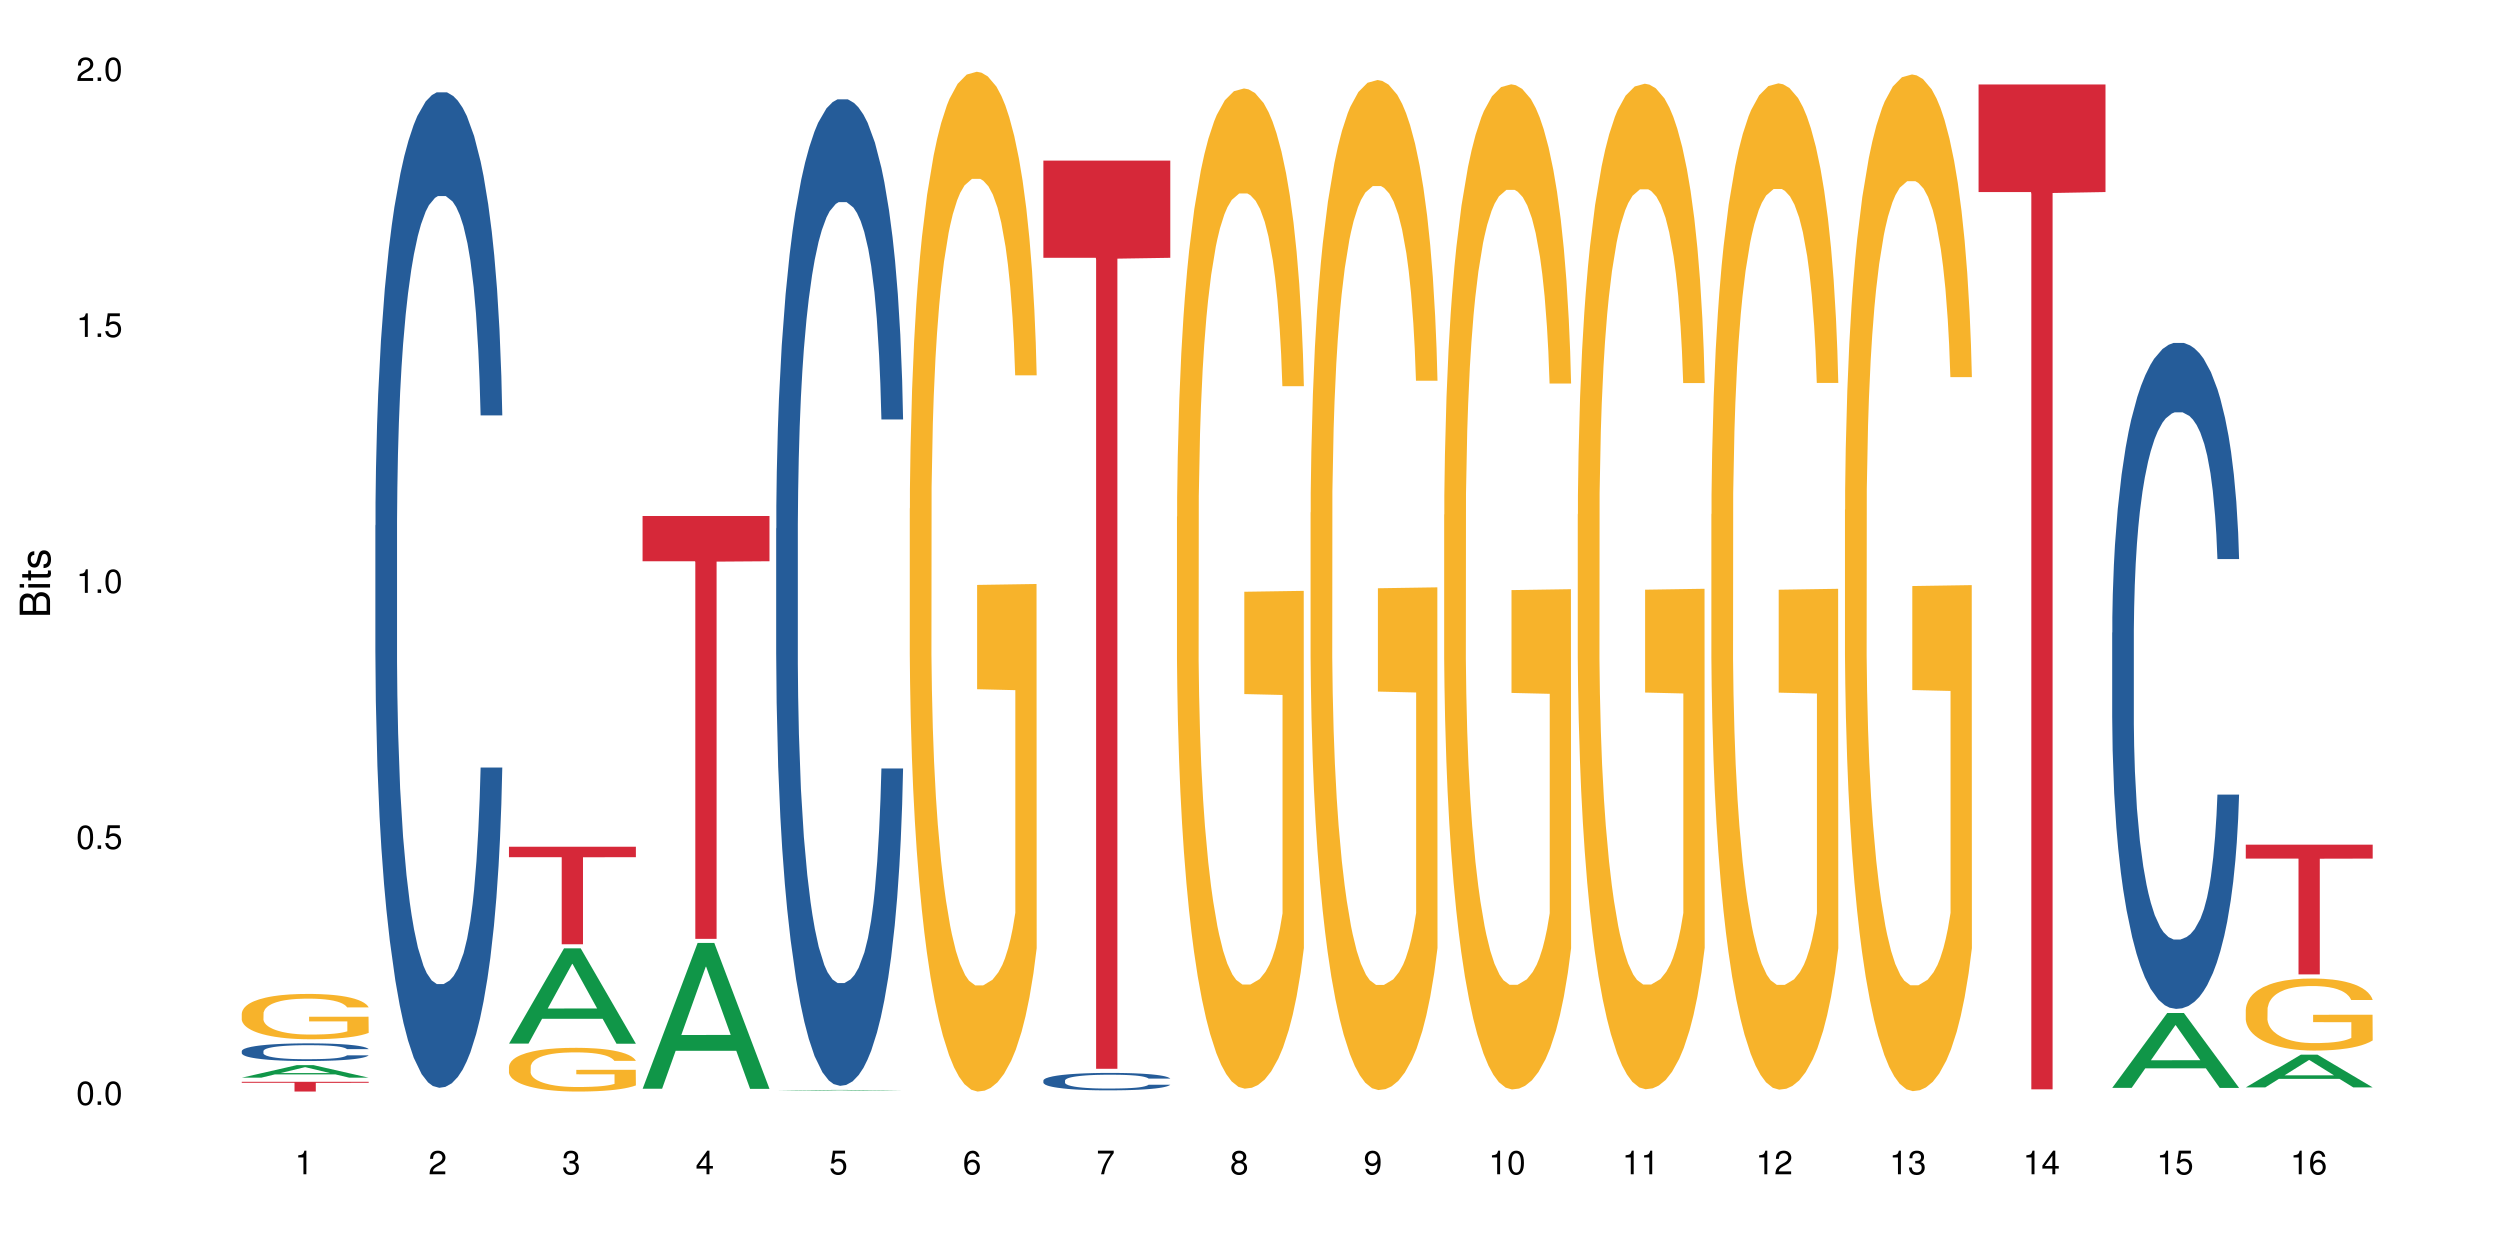 <?xml version="1.0" encoding="UTF-8"?>
<svg xmlns="http://www.w3.org/2000/svg" xmlns:xlink="http://www.w3.org/1999/xlink" width="720pt" height="360pt" viewBox="0 0 720 360" version="1.1">
<defs>
<g>
<symbol overflow="visible" id="glyph0-0">
<path style="stroke:none;" d=""/>
</symbol>
<symbol overflow="visible" id="glyph0-1">
<path style="stroke:none;" d="M 2.641 -6.797 C 2 -6.797 1.422 -6.531 1.078 -6.047 C 0.641 -5.453 0.406 -4.547 0.406 -3.297 C 0.406 -1 1.188 0.219 2.641 0.219 C 4.078 0.219 4.859 -1 4.859 -3.234 C 4.859 -4.562 4.656 -5.438 4.203 -6.047 C 3.844 -6.531 3.281 -6.797 2.641 -6.797 Z M 2.641 -6.047 C 3.547 -6.047 4 -5.125 4 -3.312 C 4 -1.375 3.562 -0.484 2.625 -0.484 C 1.734 -0.484 1.281 -1.422 1.281 -3.281 C 1.281 -5.141 1.734 -6.047 2.641 -6.047 Z M 2.641 -6.047 "/>
</symbol>
<symbol overflow="visible" id="glyph0-2">
<path style="stroke:none;" d="M 1.828 -1 L 0.828 -1 L 0.828 0 L 1.828 0 Z M 1.828 -1 "/>
</symbol>
<symbol overflow="visible" id="glyph0-3">
<path style="stroke:none;" d="M 4.562 -6.797 L 1.062 -6.797 L 0.547 -3.094 L 1.328 -3.094 C 1.719 -3.562 2.047 -3.734 2.578 -3.734 C 3.484 -3.734 4.062 -3.109 4.062 -2.094 C 4.062 -1.125 3.484 -0.531 2.578 -0.531 C 1.828 -0.531 1.375 -0.906 1.188 -1.672 L 0.328 -1.672 C 0.453 -1.109 0.547 -0.844 0.75 -0.594 C 1.125 -0.078 1.828 0.219 2.594 0.219 C 3.969 0.219 4.922 -0.781 4.922 -2.219 C 4.922 -3.562 4.031 -4.484 2.719 -4.484 C 2.25 -4.484 1.859 -4.359 1.469 -4.062 L 1.734 -5.969 L 4.562 -5.969 Z M 4.562 -6.797 "/>
</symbol>
<symbol overflow="visible" id="glyph0-4">
<path style="stroke:none;" d="M 2.484 -4.844 L 2.484 0 L 3.328 0 L 3.328 -6.797 L 2.766 -6.797 C 2.469 -5.75 2.281 -5.609 0.984 -5.453 L 0.984 -4.844 Z M 2.484 -4.844 "/>
</symbol>
<symbol overflow="visible" id="glyph0-5">
<path style="stroke:none;" d="M 4.859 -0.828 L 1.281 -0.828 C 1.359 -1.391 1.672 -1.75 2.5 -2.234 L 3.469 -2.75 C 4.406 -3.266 4.906 -3.969 4.906 -4.812 C 4.906 -5.375 4.672 -5.906 4.266 -6.266 C 3.859 -6.625 3.375 -6.797 2.719 -6.797 C 1.859 -6.797 1.219 -6.5 0.844 -5.922 C 0.609 -5.562 0.5 -5.125 0.484 -4.438 L 1.328 -4.438 C 1.359 -4.906 1.406 -5.188 1.531 -5.406 C 1.75 -5.812 2.188 -6.062 2.703 -6.062 C 3.469 -6.062 4.031 -5.516 4.031 -4.781 C 4.031 -4.25 3.719 -3.797 3.125 -3.438 L 2.234 -2.938 C 0.812 -2.141 0.406 -1.5 0.328 0 L 4.859 0 Z M 4.859 -0.828 "/>
</symbol>
<symbol overflow="visible" id="glyph0-6">
<path style="stroke:none;" d="M 2.125 -3.125 L 2.578 -3.125 C 3.516 -3.125 3.984 -2.703 3.984 -1.891 C 3.984 -1.031 3.469 -0.531 2.578 -0.531 C 1.656 -0.531 1.203 -0.984 1.156 -1.969 L 0.312 -1.969 C 0.344 -1.422 0.438 -1.078 0.609 -0.766 C 0.953 -0.109 1.625 0.219 2.547 0.219 C 3.953 0.219 4.859 -0.609 4.859 -1.906 C 4.859 -2.766 4.516 -3.25 3.703 -3.516 C 4.344 -3.766 4.656 -4.25 4.656 -4.938 C 4.656 -6.109 3.875 -6.797 2.578 -6.797 C 1.203 -6.797 0.484 -6.047 0.453 -4.609 L 1.297 -4.609 C 1.312 -5.016 1.344 -5.25 1.453 -5.453 C 1.641 -5.828 2.062 -6.062 2.594 -6.062 C 3.344 -6.062 3.797 -5.625 3.797 -4.906 C 3.797 -4.422 3.609 -4.141 3.25 -3.984 C 3.016 -3.891 2.719 -3.844 2.125 -3.844 Z M 2.125 -3.125 "/>
</symbol>
<symbol overflow="visible" id="glyph0-7">
<path style="stroke:none;" d="M 3.141 -1.625 L 3.141 0 L 3.984 0 L 3.984 -1.625 L 4.984 -1.625 L 4.984 -2.391 L 3.984 -2.391 L 3.984 -6.797 L 3.359 -6.797 L 0.266 -2.516 L 0.266 -1.625 Z M 3.141 -2.391 L 1 -2.391 L 3.141 -5.359 Z M 3.141 -2.391 "/>
</symbol>
<symbol overflow="visible" id="glyph0-8">
<path style="stroke:none;" d="M 4.781 -5.031 C 4.609 -6.141 3.891 -6.797 2.844 -6.797 C 2.094 -6.797 1.422 -6.438 1.031 -5.828 C 0.609 -5.172 0.406 -4.344 0.406 -3.094 C 0.406 -1.953 0.578 -1.234 0.984 -0.625 C 1.359 -0.078 1.953 0.219 2.703 0.219 C 3.984 0.219 4.922 -0.734 4.922 -2.078 C 4.922 -3.344 4.062 -4.234 2.844 -4.234 C 2.172 -4.234 1.641 -3.969 1.281 -3.469 C 1.281 -5.125 1.828 -6.047 2.797 -6.047 C 3.391 -6.047 3.797 -5.672 3.938 -5.031 Z M 2.734 -3.484 C 3.547 -3.484 4.062 -2.922 4.062 -2 C 4.062 -1.156 3.484 -0.531 2.703 -0.531 C 1.922 -0.531 1.328 -1.188 1.328 -2.047 C 1.328 -2.891 1.906 -3.484 2.734 -3.484 Z M 2.734 -3.484 "/>
</symbol>
<symbol overflow="visible" id="glyph0-9">
<path style="stroke:none;" d="M 4.984 -6.797 L 0.438 -6.797 L 0.438 -5.969 L 4.109 -5.969 C 2.5 -3.656 1.828 -2.234 1.328 0 L 2.219 0 C 2.594 -2.172 3.453 -4.047 4.984 -6.094 Z M 4.984 -6.797 "/>
</symbol>
<symbol overflow="visible" id="glyph0-10">
<path style="stroke:none;" d="M 3.75 -3.578 C 4.453 -4 4.688 -4.344 4.688 -4.984 C 4.688 -6.047 3.844 -6.797 2.641 -6.797 C 1.438 -6.797 0.594 -6.047 0.594 -4.984 C 0.594 -4.359 0.828 -4.016 1.516 -3.578 C 0.734 -3.203 0.359 -2.641 0.359 -1.891 C 0.359 -0.641 1.297 0.219 2.641 0.219 C 3.984 0.219 4.922 -0.641 4.922 -1.875 C 4.922 -2.641 4.531 -3.203 3.75 -3.578 Z M 2.641 -6.047 C 3.359 -6.047 3.812 -5.625 3.812 -4.969 C 3.812 -4.344 3.344 -3.922 2.641 -3.922 C 1.922 -3.922 1.453 -4.344 1.453 -4.984 C 1.453 -5.625 1.922 -6.047 2.641 -6.047 Z M 2.641 -3.203 C 3.484 -3.203 4.062 -2.672 4.062 -1.875 C 4.062 -1.062 3.484 -0.531 2.625 -0.531 C 1.797 -0.531 1.219 -1.078 1.219 -1.875 C 1.219 -2.672 1.797 -3.203 2.641 -3.203 Z M 2.641 -3.203 "/>
</symbol>
<symbol overflow="visible" id="glyph0-11">
<path style="stroke:none;" d="M 0.516 -1.547 C 0.672 -0.438 1.406 0.219 2.438 0.219 C 3.188 0.219 3.859 -0.141 4.266 -0.75 C 4.688 -1.406 4.891 -2.25 4.891 -3.484 C 4.891 -4.625 4.703 -5.359 4.312 -5.953 C 3.938 -6.5 3.344 -6.797 2.594 -6.797 C 1.297 -6.797 0.359 -5.844 0.359 -4.516 C 0.359 -3.25 1.234 -2.344 2.453 -2.344 C 3.094 -2.344 3.562 -2.578 4.016 -3.109 C 4 -1.453 3.469 -0.531 2.5 -0.531 C 1.906 -0.531 1.484 -0.906 1.359 -1.547 Z M 2.578 -6.062 C 3.375 -6.062 3.969 -5.406 3.969 -4.531 C 3.969 -3.688 3.375 -3.094 2.547 -3.094 C 1.734 -3.094 1.234 -3.672 1.234 -4.578 C 1.234 -5.438 1.797 -6.062 2.578 -6.062 Z M 2.578 -6.062 "/>
</symbol>
<symbol overflow="visible" id="glyph1-0">
<path style="stroke:none;" d=""/>
</symbol>
<symbol overflow="visible" id="glyph1-1">
<path style="stroke:none;" d="M 0 -0.953 L 0 -4.891 C 0 -5.719 -0.234 -6.344 -0.734 -6.797 C -1.188 -7.234 -1.812 -7.469 -2.5 -7.469 C -3.547 -7.469 -4.188 -7 -4.625 -5.875 C -4.984 -6.672 -5.641 -7.094 -6.531 -7.094 C -7.156 -7.094 -7.734 -6.859 -8.141 -6.391 C -8.562 -5.938 -8.75 -5.344 -8.75 -4.5 L -8.75 -0.953 Z M -4.984 -2.062 L -7.766 -2.062 L -7.766 -4.219 C -7.766 -4.844 -7.688 -5.203 -7.453 -5.5 C -7.219 -5.812 -6.859 -5.969 -6.375 -5.969 C -5.906 -5.969 -5.531 -5.812 -5.297 -5.5 C -5.062 -5.203 -4.984 -4.844 -4.984 -4.219 Z M -0.984 -2.062 L -4 -2.062 L -4 -4.781 C -4 -5.328 -3.859 -5.688 -3.578 -5.953 C -3.297 -6.219 -2.922 -6.359 -2.484 -6.359 C -2.062 -6.359 -1.688 -6.219 -1.406 -5.953 C -1.109 -5.688 -0.984 -5.328 -0.984 -4.781 Z M -0.984 -2.062 "/>
</symbol>
<symbol overflow="visible" id="glyph1-2">
<path style="stroke:none;" d="M -6.281 -1.797 L -6.281 -0.797 L 0 -0.797 L 0 -1.797 Z M -8.75 -1.797 L -8.75 -0.797 L -7.484 -0.797 L -7.484 -1.797 Z M -8.75 -1.797 "/>
</symbol>
<symbol overflow="visible" id="glyph1-3">
<path style="stroke:none;" d="M -6.281 -3.047 L -6.281 -2.016 L -8.016 -2.016 L -8.016 -1.016 L -6.281 -1.016 L -6.281 -0.172 L -5.469 -0.172 L -5.469 -1.016 L -0.719 -1.016 C -0.078 -1.016 0.281 -1.453 0.281 -2.234 C 0.281 -2.469 0.25 -2.719 0.188 -3.047 L -0.641 -3.047 C -0.609 -2.922 -0.594 -2.766 -0.594 -2.562 C -0.594 -2.141 -0.719 -2.016 -1.156 -2.016 L -5.469 -2.016 L -5.469 -3.047 Z M -6.281 -3.047 "/>
</symbol>
<symbol overflow="visible" id="glyph1-4">
<path style="stroke:none;" d="M -4.531 -5.25 C -5.766 -5.25 -6.469 -4.422 -6.469 -2.969 C -6.469 -1.516 -5.719 -0.562 -4.547 -0.562 C -3.562 -0.562 -3.094 -1.062 -2.734 -2.562 L -2.516 -3.484 C -2.344 -4.188 -2.094 -4.469 -1.625 -4.469 C -1.047 -4.469 -0.641 -3.875 -0.641 -3 C -0.641 -2.453 -0.797 -2 -1.062 -1.75 C -1.25 -1.594 -1.422 -1.531 -1.875 -1.469 L -1.875 -0.406 C -0.422 -0.453 0.281 -1.266 0.281 -2.922 C 0.281 -4.5 -0.5 -5.516 -1.719 -5.516 C -2.656 -5.516 -3.172 -4.984 -3.469 -3.734 L -3.703 -2.766 C -3.891 -1.953 -4.156 -1.609 -4.594 -1.609 C -5.172 -1.609 -5.547 -2.125 -5.547 -2.938 C -5.547 -3.75 -5.203 -4.172 -4.531 -4.203 Z M -4.531 -5.25 "/>
</symbol>
</g>
</defs>
<g id="surface90432">
<rect x="0" y="0" width="720" height="360" style="fill:rgb(100%,100%,100%);fill-opacity:1;stroke:none;"/>
<path style=" stroke:none;fill-rule:nonzero;fill:rgb(6.275%,58.824%,28.235%);fill-opacity:1;" d="M 69.629 310.371 L 69.668 310.367 L 85.484 306.758 L 90.289 306.758 L 106.184 310.375 L 100.598 310.375 L 96.613 309.43 L 79.156 309.43 L 75.254 310.371 L 69.629 310.371 L 80.836 309.039 L 95.012 309.035 L 87.945 307.348 L 87.867 307.344 L 87.789 307.355 L 80.797 309.035 L 80.836 309.039 Z M 69.629 310.371 "/>
<path style=" stroke:none;fill-rule:nonzero;fill:rgb(14.51%,36.078%,60%);fill-opacity:1;" d="M 69.629 302.703 L 69.676 302.699 L 69.676 302.586 L 69.809 302.41 L 70.121 302.188 L 70.434 302.031 L 71.234 301.758 L 72.348 301.492 L 73.508 301.289 L 74.355 301.168 L 75.113 301.074 L 76.852 300.902 L 77.965 300.816 L 79.168 300.734 L 80.641 300.656 L 81.711 300.609 L 84.117 300.535 L 85.898 300.504 L 87.281 300.488 L 90.27 300.488 L 92.051 300.508 L 93.344 300.531 L 94.77 300.57 L 95.973 300.609 L 98.07 300.711 L 99.941 300.844 L 100.789 300.918 L 102.125 301.062 L 103.152 301.199 L 103.863 301.32 L 104.668 301.492 L 105.379 301.703 L 105.914 301.941 L 106.184 302.141 L 99.941 302.141 L 99.629 301.953 L 99.273 301.809 L 98.605 301.621 L 97.938 301.484 L 97 301.348 L 96.152 301.262 L 94.992 301.172 L 93.969 301.117 L 92.898 301.074 L 91.875 301.047 L 89.91 301.02 L 87.637 301.02 L 86.793 301.027 L 85.055 301.066 L 84.117 301.098 L 82.781 301.164 L 81.844 301.223 L 80.73 301.316 L 79.973 301.395 L 79.035 301.516 L 78.367 301.625 L 77.609 301.777 L 77.164 301.895 L 76.762 302.023 L 76.406 302.176 L 76.137 302.34 L 75.961 302.512 L 75.871 302.68 L 75.871 303.398 L 75.961 303.566 L 76.184 303.762 L 76.762 304.047 L 77.609 304.293 L 78.59 304.488 L 79.527 304.629 L 80.059 304.691 L 80.773 304.766 L 81.887 304.859 L 83.492 304.953 L 84.43 304.992 L 85.855 305.027 L 87.328 305.047 L 89.289 305.047 L 91.027 305.027 L 92.184 305.004 L 93.391 304.969 L 95.039 304.887 L 96.062 304.812 L 96.953 304.727 L 97.625 304.637 L 98.07 304.562 L 98.738 304.418 L 99.273 304.262 L 99.676 304.098 L 99.941 303.941 L 106.184 303.941 L 105.914 304.125 L 105.516 304.309 L 105.113 304.441 L 104.488 304.605 L 103.773 304.75 L 102.75 304.91 L 101.902 305.02 L 100.789 305.137 L 99.762 305.223 L 98.648 305.301 L 97 305.395 L 95.93 305.441 L 94.77 305.484 L 93.391 305.52 L 91.648 305.555 L 89.777 305.57 L 88.039 305.578 L 86.168 305.566 L 84.785 305.547 L 82.957 305.508 L 80.684 305.422 L 79.035 305.336 L 77.742 305.246 L 76.629 305.152 L 75.379 305.027 L 73.773 304.824 L 72.793 304.664 L 72.125 304.535 L 71.367 304.355 L 70.832 304.191 L 70.207 303.93 L 69.762 303.602 L 69.629 303.344 Z M 69.629 302.703 "/>
<path style=" stroke:none;fill-rule:nonzero;fill:rgb(96.863%,70.196%,16.863%);fill-opacity:1;" d="M 69.629 291.844 L 69.676 291.832 L 69.676 291.594 L 69.852 291.055 L 70.297 290.316 L 70.879 289.707 L 71.5 289.23 L 71.902 288.98 L 72.57 288.621 L 73.152 288.359 L 74.621 287.824 L 76.496 287.324 L 77.52 287.109 L 78.68 286.906 L 80.328 286.68 L 81.086 286.594 L 83.402 286.402 L 86.035 286.285 L 88.93 286.25 L 90.27 286.262 L 92.098 286.309 L 94.594 286.441 L 96.02 286.559 L 97.133 286.68 L 98.293 286.832 L 99.719 287.07 L 101.055 287.359 L 102.125 287.645 L 103.195 288.004 L 104.086 288.383 L 104.844 288.801 L 105.516 289.301 L 105.914 289.719 L 106.184 290.137 L 99.984 290.137 L 99.629 289.719 L 99.227 289.398 L 98.559 289.004 L 97.891 288.719 L 97.223 288.492 L 95.973 288.18 L 94.906 287.992 L 93.566 287.824 L 92.273 287.715 L 90.805 287.645 L 89.91 287.621 L 87.551 287.621 L 85.41 287.703 L 84.16 287.801 L 83.27 287.895 L 82.023 288.074 L 81.266 288.219 L 80.816 288.312 L 79.48 288.684 L 78.59 289.016 L 78.098 289.242 L 77.477 289.602 L 77.027 289.922 L 76.539 290.398 L 76.27 290.758 L 75.914 291.57 L 75.871 293.715 L 76.004 294.168 L 76.27 294.656 L 76.629 295.086 L 77.164 295.539 L 77.699 295.887 L 78.633 296.352 L 79.438 296.66 L 80.059 296.863 L 81.266 297.188 L 81.754 297.293 L 82.914 297.508 L 84.117 297.676 L 85.59 297.82 L 86.703 297.891 L 88.484 297.949 L 90.758 297.949 L 93.434 297.879 L 95.129 297.781 L 96.285 297.688 L 97.043 297.605 L 97.98 297.473 L 98.648 297.355 L 99.273 297.223 L 100.031 297.02 L 100.031 294.168 L 89.02 294.156 L 89.02 292.82 L 106.137 292.809 L 106.184 297.473 L 105.246 297.797 L 104.086 298.105 L 102.973 298.344 L 101.812 298.547 L 100.164 298.773 L 98.828 298.918 L 96.777 299.082 L 94.906 299.191 L 92.941 299.262 L 91.203 299.297 L 89.152 299.309 L 87.328 299.285 L 85.363 299.215 L 83.805 299.117 L 82.379 299 L 80.953 298.844 L 79.168 298.594 L 78.012 298.391 L 76.805 298.141 L 75.602 297.844 L 74.531 297.52 L 73.82 297.27 L 73.105 296.984 L 72.348 296.625 L 71.637 296.219 L 71.102 295.852 L 70.609 295.434 L 70.254 295.039 L 69.898 294.504 L 69.719 294.074 L 69.629 293.703 Z M 69.629 291.844 "/>
<path style=" stroke:none;fill-rule:nonzero;fill:rgb(83.922%,15.686%,22.353%);fill-opacity:1;" d="M 69.629 311.555 L 106.184 311.555 L 106.184 311.855 L 90.949 311.859 L 90.949 314.371 L 84.82 314.371 L 84.82 311.859 L 84.73 311.855 L 69.629 311.855 Z M 69.629 311.555 "/>
<path style=" stroke:none;fill-rule:nonzero;fill:rgb(14.51%,36.078%,60%);fill-opacity:1;" d="M 108.105 151.336 L 108.152 151.074 L 108.152 144.785 L 108.285 134.828 L 108.598 122.25 L 108.91 113.602 L 109.711 98.141 L 110.824 83.203 L 111.984 71.672 L 112.832 64.859 L 113.59 59.617 L 115.328 49.922 L 116.441 44.941 L 117.645 40.488 L 119.117 36.031 L 120.188 33.414 L 122.594 29.219 L 124.375 27.387 L 125.758 26.598 L 128.746 26.598 L 130.527 27.648 L 131.82 28.957 L 133.246 31.055 L 134.453 33.414 L 136.547 39.18 L 138.418 46.516 L 139.266 50.707 L 140.602 58.832 L 141.629 66.695 L 142.34 73.508 L 143.145 83.203 L 143.855 94.996 L 144.391 108.359 L 144.66 119.629 L 138.418 119.629 L 138.105 109.148 L 137.75 101.023 L 137.082 90.277 L 136.414 82.68 L 135.477 75.078 L 134.629 70.102 L 133.469 65.121 L 132.445 61.977 L 131.375 59.617 L 130.352 58.047 L 128.391 56.473 L 126.117 56.473 L 125.27 56.996 L 123.531 59.094 L 122.594 60.93 L 121.258 64.598 L 120.32 68.004 L 119.207 73.246 L 118.449 77.699 L 117.512 84.512 L 116.844 90.539 L 116.086 99.188 L 115.641 105.738 L 115.238 113.078 L 114.883 121.727 L 114.613 130.898 L 114.438 140.594 L 114.348 150.027 L 114.348 190.645 L 114.438 200.078 L 114.66 211.086 L 115.238 227.07 L 116.086 240.961 L 117.066 251.969 L 118.004 259.828 L 118.539 263.496 L 119.25 267.691 L 120.363 272.93 L 121.969 278.172 L 122.906 280.27 L 124.332 282.367 L 125.805 283.414 L 127.766 283.414 L 129.504 282.367 L 130.664 281.055 L 131.867 278.957 L 133.516 274.504 L 134.539 270.312 L 135.434 265.332 L 136.102 260.352 L 136.547 256.16 L 137.215 248.035 L 137.75 239.125 L 138.152 229.953 L 138.418 221.043 L 144.66 221.043 L 144.391 231.527 L 143.992 241.746 L 143.59 249.348 L 142.965 258.52 L 142.254 266.641 L 141.227 275.812 L 140.379 281.84 L 139.266 288.395 L 138.242 293.371 L 137.125 297.828 L 135.477 303.066 L 134.406 305.688 L 133.246 308.047 L 131.867 310.145 L 130.129 311.977 L 128.254 313.027 L 126.516 313.289 L 124.645 312.766 L 123.262 311.715 L 121.434 309.355 L 119.16 304.641 L 117.512 299.66 L 116.219 294.684 L 115.105 289.441 L 113.855 282.367 L 112.254 270.836 L 111.27 261.926 L 110.602 254.586 L 109.844 244.367 L 109.309 235.195 L 108.688 220.52 L 108.238 201.914 L 108.105 187.5 Z M 108.105 151.336 "/>
<path style=" stroke:none;fill-rule:nonzero;fill:rgb(6.275%,58.824%,28.235%);fill-opacity:1;" d="M 146.582 300.566 L 146.621 300.539 L 162.438 273.125 L 167.242 273.125 L 183.137 300.594 L 177.551 300.594 L 173.57 293.422 L 156.113 293.422 L 152.207 300.566 L 146.582 300.566 L 157.793 290.457 L 171.969 290.43 L 164.898 277.613 L 164.82 277.586 L 164.742 277.664 L 157.754 290.43 L 157.793 290.457 Z M 146.582 300.566 "/>
<path style=" stroke:none;fill-rule:nonzero;fill:rgb(96.863%,70.196%,16.863%);fill-opacity:1;" d="M 146.582 307.168 L 146.629 307.156 L 146.629 306.926 L 146.805 306.41 L 147.25 305.695 L 147.832 305.109 L 148.457 304.648 L 148.855 304.406 L 149.523 304.062 L 150.105 303.809 L 151.574 303.289 L 153.449 302.809 L 154.473 302.602 L 155.633 302.406 L 157.281 302.188 L 158.039 302.105 L 160.359 301.922 L 162.988 301.805 L 165.887 301.773 L 167.223 301.781 L 169.051 301.828 L 171.547 301.957 L 172.973 302.07 L 174.086 302.188 L 175.246 302.336 L 176.672 302.566 L 178.012 302.84 L 179.078 303.117 L 180.148 303.465 L 181.043 303.832 L 181.801 304.234 L 182.469 304.719 L 182.867 305.121 L 183.137 305.523 L 176.941 305.523 L 176.582 305.121 L 176.184 304.809 L 175.516 304.43 L 174.844 304.152 L 174.176 303.934 L 172.93 303.637 L 171.859 303.453 L 170.52 303.289 L 169.227 303.188 L 167.758 303.117 L 166.867 303.094 L 164.504 303.094 L 162.363 303.176 L 161.117 303.266 L 160.223 303.359 L 158.977 303.531 L 158.219 303.672 L 157.773 303.762 L 156.434 304.117 L 155.543 304.441 L 155.055 304.66 L 154.43 305.004 L 153.984 305.316 L 153.492 305.777 L 153.227 306.121 L 152.867 306.902 L 152.824 308.973 L 152.957 309.41 L 153.227 309.883 L 153.582 310.297 L 154.117 310.734 L 154.652 311.07 L 155.586 311.516 L 156.391 311.816 L 157.016 312.012 L 158.219 312.324 L 158.707 312.426 L 159.867 312.633 L 161.07 312.793 L 162.543 312.934 L 163.656 313 L 165.438 313.059 L 167.711 313.059 L 170.387 312.988 L 172.082 312.898 L 173.242 312.805 L 174 312.727 L 174.934 312.598 L 175.602 312.484 L 176.227 312.355 L 176.984 312.16 L 176.984 309.41 L 165.973 309.398 L 165.973 308.113 L 183.094 308.102 L 183.137 312.598 L 182.199 312.91 L 181.043 313.207 L 179.926 313.438 L 178.77 313.633 L 177.117 313.852 L 175.781 313.992 L 173.73 314.152 L 171.859 314.254 L 169.898 314.324 L 168.16 314.359 L 166.109 314.371 L 164.281 314.348 L 162.32 314.277 L 160.758 314.188 L 159.332 314.07 L 157.906 313.922 L 156.121 313.68 L 154.965 313.484 L 153.762 313.242 L 152.555 312.957 L 151.488 312.645 L 150.773 312.402 L 150.059 312.129 L 149.301 311.781 L 148.59 311.391 L 148.055 311.035 L 147.562 310.633 L 147.207 310.25 L 146.852 309.734 L 146.672 309.32 L 146.582 308.961 Z M 146.582 307.168 "/>
<path style=" stroke:none;fill-rule:nonzero;fill:rgb(83.922%,15.686%,22.353%);fill-opacity:1;" d="M 146.582 243.859 L 183.137 243.859 L 183.137 246.867 L 167.902 246.895 L 167.902 271.945 L 161.773 271.945 L 161.773 246.918 L 161.684 246.867 L 146.582 246.867 Z M 146.582 243.859 "/>
<path style=" stroke:none;fill-rule:nonzero;fill:rgb(6.275%,58.824%,28.235%);fill-opacity:1;" d="M 185.059 313.562 L 185.098 313.523 L 200.914 271.566 L 205.719 271.566 L 221.613 313.602 L 216.027 313.602 L 212.047 302.629 L 194.59 302.629 L 190.684 313.562 L 185.059 313.562 L 196.27 298.09 L 210.445 298.051 L 203.375 278.434 L 203.297 278.395 L 203.219 278.512 L 196.23 298.051 L 196.27 298.09 Z M 185.059 313.562 "/>
<path style=" stroke:none;fill-rule:nonzero;fill:rgb(83.922%,15.686%,22.353%);fill-opacity:1;" d="M 185.059 148.602 L 221.613 148.602 L 221.613 161.637 L 206.379 161.75 L 206.379 270.387 L 200.25 270.387 L 200.25 161.867 L 200.16 161.637 L 185.059 161.637 Z M 185.059 148.602 "/>
<path style=" stroke:none;fill-rule:nonzero;fill:rgb(6.275%,58.824%,28.235%);fill-opacity:1;" d="M 223.539 314.172 L 223.578 314.172 L 239.391 313.91 L 244.195 313.91 L 260.09 314.172 L 254.504 314.172 L 250.523 314.105 L 233.066 314.105 L 229.16 314.172 L 223.539 314.172 L 234.746 314.074 L 248.922 314.074 L 241.852 313.953 L 241.695 313.953 L 234.707 314.074 L 234.746 314.074 Z M 223.539 314.172 "/>
<path style=" stroke:none;fill-rule:nonzero;fill:rgb(14.51%,36.078%,60%);fill-opacity:1;" d="M 223.539 152.23 L 223.582 151.969 L 223.582 145.738 L 223.715 135.867 L 224.027 123.402 L 224.34 114.832 L 225.141 99.508 L 226.258 84.703 L 227.414 73.277 L 228.262 66.523 L 229.02 61.332 L 230.758 51.723 L 231.875 46.789 L 233.078 42.371 L 234.547 37.957 L 235.617 35.359 L 238.023 31.203 L 239.809 29.387 L 241.191 28.609 L 244.176 28.609 L 245.961 29.648 L 247.254 30.945 L 248.68 33.023 L 249.883 35.359 L 251.977 41.074 L 253.848 48.348 L 254.695 52.5 L 256.035 60.551 L 257.059 68.344 L 257.773 75.098 L 258.574 84.703 L 259.289 96.391 L 259.824 109.637 L 260.09 120.805 L 253.848 120.805 L 253.539 110.418 L 253.18 102.363 L 252.512 91.719 L 251.844 84.184 L 250.906 76.652 L 250.059 71.719 L 248.902 66.785 L 247.875 63.668 L 246.805 61.332 L 245.781 59.773 L 243.82 58.215 L 241.547 58.215 L 240.699 58.734 L 238.961 60.812 L 238.023 62.629 L 236.688 66.266 L 235.75 69.641 L 234.637 74.836 L 233.879 79.25 L 232.941 86.004 L 232.273 91.977 L 231.516 100.547 L 231.07 107.039 L 230.668 114.312 L 230.312 122.883 L 230.047 131.973 L 229.867 141.582 L 229.777 150.93 L 229.777 191.184 L 229.867 200.535 L 230.09 211.441 L 230.668 227.285 L 231.516 241.051 L 232.496 251.957 L 233.434 259.75 L 233.969 263.383 L 234.68 267.539 L 235.797 272.734 L 237.402 277.93 L 238.336 280.008 L 239.762 282.082 L 241.234 283.121 L 243.195 283.121 L 244.934 282.082 L 246.094 280.785 L 247.297 278.707 L 248.945 274.293 L 249.973 270.137 L 250.863 265.203 L 251.531 260.27 L 251.977 256.113 L 252.645 248.062 L 253.18 239.23 L 253.582 230.141 L 253.848 221.312 L 260.09 221.312 L 259.824 231.699 L 259.422 241.828 L 259.02 249.359 L 258.395 258.449 L 257.684 266.5 L 256.656 275.59 L 255.812 281.562 L 254.695 288.059 L 253.672 292.992 L 252.559 297.406 L 250.906 302.602 L 249.836 305.199 L 248.68 307.535 L 247.297 309.613 L 245.559 311.43 L 243.688 312.469 L 241.949 312.73 L 240.074 312.211 L 238.695 311.172 L 236.867 308.832 L 234.594 304.16 L 232.941 299.223 L 231.648 294.289 L 230.535 289.098 L 229.289 282.082 L 227.684 270.656 L 226.703 261.828 L 226.035 254.555 L 225.277 244.426 L 224.742 235.336 L 224.117 220.793 L 223.672 202.352 L 223.539 188.07 Z M 223.539 152.23 "/>
<path style=" stroke:none;fill-rule:nonzero;fill:rgb(96.863%,70.196%,16.863%);fill-opacity:1;" d="M 262.016 146.461 L 262.059 146.191 L 262.059 140.828 L 262.238 128.758 L 262.684 112.129 L 263.262 98.449 L 263.887 87.719 L 264.289 82.086 L 264.957 74.039 L 265.535 68.141 L 267.008 56.07 L 268.879 44.805 L 269.906 39.977 L 271.062 35.414 L 272.711 30.32 L 273.469 28.441 L 275.789 24.148 L 278.418 21.469 L 281.316 20.664 L 282.652 20.93 L 284.48 22.004 L 286.977 24.953 L 288.402 27.637 L 289.52 30.32 L 290.676 33.805 L 292.105 39.172 L 293.441 45.609 L 294.512 52.047 L 295.582 60.094 L 296.473 68.676 L 297.23 78.062 L 297.898 89.328 L 298.301 98.715 L 298.566 108.105 L 292.371 108.105 L 292.016 98.715 L 291.613 91.477 L 290.945 82.625 L 290.277 76.188 L 289.605 71.09 L 288.359 64.117 L 287.289 59.824 L 285.953 56.07 L 284.66 53.656 L 283.188 52.047 L 282.297 51.508 L 279.934 51.508 L 277.793 53.387 L 276.547 55.531 L 275.656 57.68 L 274.406 61.703 L 273.648 64.922 L 273.203 67.066 L 271.867 75.383 L 270.973 82.891 L 270.484 87.988 L 269.859 96.035 L 269.414 103.277 L 268.922 114.004 L 268.656 122.051 L 268.301 140.293 L 268.254 188.574 L 268.391 198.766 L 268.656 209.762 L 269.012 219.418 L 269.547 229.609 L 270.082 237.391 L 271.02 247.852 L 271.82 254.824 L 272.445 259.383 L 273.648 266.625 L 274.141 269.039 L 275.297 273.867 L 276.5 277.625 L 277.973 280.844 L 279.086 282.453 L 280.871 283.793 L 283.145 283.793 L 285.816 282.184 L 287.512 280.039 L 288.672 277.891 L 289.43 276.016 L 290.363 273.062 L 291.035 270.383 L 291.656 267.43 L 292.414 262.871 L 292.414 198.766 L 281.406 198.496 L 281.406 168.457 L 298.523 168.188 L 298.566 273.062 L 297.633 280.305 L 296.473 287.281 L 295.359 292.645 L 294.199 297.203 L 292.551 302.301 L 291.211 305.52 L 289.16 309.273 L 287.289 311.688 L 285.328 313.297 L 283.59 314.102 L 281.539 314.371 L 279.711 313.836 L 277.75 312.227 L 276.191 310.078 L 274.762 307.398 L 273.336 303.91 L 271.555 298.277 L 270.395 293.719 L 269.191 288.086 L 267.988 281.379 L 266.918 274.137 L 266.203 268.504 L 265.492 262.066 L 264.734 254.02 L 264.02 244.898 L 263.484 236.586 L 262.996 227.195 L 262.637 218.344 L 262.281 206.277 L 262.102 196.621 L 262.016 188.305 Z M 262.016 146.461 "/>
<path style=" stroke:none;fill-rule:nonzero;fill:rgb(14.51%,36.078%,60%);fill-opacity:1;" d="M 300.492 311.188 L 300.535 311.18 L 300.535 311.07 L 300.668 310.898 L 300.98 310.676 L 301.293 310.523 L 302.098 310.254 L 303.211 309.992 L 304.371 309.789 L 305.215 309.672 L 305.973 309.578 L 307.711 309.41 L 308.828 309.324 L 310.031 309.246 L 311.5 309.168 L 312.57 309.121 L 314.98 309.047 L 316.762 309.016 L 318.145 309 L 321.129 309 L 322.914 309.02 L 324.207 309.043 L 325.633 309.078 L 326.836 309.121 L 328.93 309.223 L 330.805 309.352 L 331.652 309.426 L 332.988 309.566 L 334.012 309.703 L 334.727 309.824 L 335.527 309.992 L 336.242 310.199 L 336.777 310.434 L 337.043 310.629 L 330.805 310.629 L 330.492 310.445 L 330.137 310.305 L 329.465 310.117 L 328.797 309.984 L 327.863 309.852 L 327.016 309.762 L 325.855 309.676 L 324.832 309.621 L 323.762 309.578 L 322.734 309.551 L 320.773 309.523 L 318.5 309.523 L 317.652 309.535 L 315.914 309.57 L 314.98 309.602 L 313.641 309.668 L 312.707 309.727 L 311.59 309.82 L 310.832 309.898 L 309.898 310.016 L 309.227 310.121 L 308.469 310.273 L 308.023 310.387 L 307.625 310.516 L 307.266 310.668 L 307 310.828 L 306.82 310.996 L 306.73 311.164 L 306.73 311.875 L 306.82 312.039 L 307.043 312.23 L 307.625 312.512 L 308.469 312.754 L 309.449 312.949 L 310.387 313.086 L 310.922 313.148 L 311.637 313.223 L 312.75 313.316 L 314.355 313.406 L 315.289 313.445 L 316.719 313.48 L 318.188 313.5 L 320.148 313.5 L 321.887 313.48 L 323.047 313.457 L 324.25 313.422 L 325.898 313.344 L 326.926 313.27 L 327.816 313.184 L 328.484 313.094 L 328.93 313.023 L 329.602 312.879 L 330.137 312.723 L 330.535 312.562 L 330.805 312.406 L 337.043 312.406 L 336.777 312.59 L 336.375 312.77 L 335.973 312.902 L 335.352 313.062 L 334.637 313.207 L 333.613 313.367 L 332.766 313.473 L 331.652 313.586 L 330.625 313.672 L 329.512 313.75 L 327.863 313.844 L 326.793 313.891 L 325.633 313.93 L 324.25 313.969 L 322.512 314 L 320.641 314.016 L 318.902 314.023 L 317.027 314.012 L 315.648 313.996 L 313.82 313.953 L 311.547 313.871 L 309.898 313.785 L 308.605 313.695 L 307.488 313.605 L 306.242 313.48 L 304.637 313.277 L 303.656 313.121 L 302.988 312.992 L 302.23 312.816 L 301.695 312.656 L 301.07 312.398 L 300.625 312.07 L 300.492 311.82 Z M 300.492 311.188 "/>
<path style=" stroke:none;fill-rule:nonzero;fill:rgb(83.922%,15.686%,22.353%);fill-opacity:1;" d="M 300.492 46.246 L 337.043 46.246 L 337.043 74.246 L 321.809 74.492 L 321.809 307.82 L 315.68 307.82 L 315.68 74.738 L 315.594 74.246 L 300.492 74.246 Z M 300.492 46.246 "/>
<path style=" stroke:none;fill-rule:nonzero;fill:rgb(96.863%,70.196%,16.863%);fill-opacity:1;" d="M 338.969 148.855 L 339.012 148.59 L 339.012 143.328 L 339.191 131.492 L 339.637 115.18 L 340.215 101.766 L 340.84 91.242 L 341.242 85.719 L 341.91 77.824 L 342.488 72.039 L 343.961 60.199 L 345.832 49.152 L 346.859 44.414 L 348.016 39.945 L 349.668 34.945 L 350.426 33.105 L 352.742 28.895 L 355.371 26.266 L 358.27 25.477 L 359.605 25.738 L 361.434 26.789 L 363.93 29.684 L 365.359 32.316 L 366.473 34.945 L 367.633 38.367 L 369.059 43.625 L 370.395 49.941 L 371.465 56.254 L 372.535 64.145 L 373.426 72.562 L 374.184 81.773 L 374.852 92.82 L 375.254 102.027 L 375.52 111.234 L 369.324 111.234 L 368.969 102.027 L 368.566 94.926 L 367.898 86.242 L 367.23 79.93 L 366.562 74.934 L 365.312 68.094 L 364.242 63.883 L 362.906 60.199 L 361.613 57.832 L 360.141 56.254 L 359.25 55.727 L 356.887 55.727 L 354.75 57.57 L 353.5 59.676 L 352.609 61.777 L 351.359 65.723 L 350.602 68.883 L 350.156 70.984 L 348.82 79.141 L 347.93 86.508 L 347.438 91.504 L 346.812 99.398 L 346.367 106.5 L 345.879 117.023 L 345.609 124.914 L 345.254 142.805 L 345.207 190.156 L 345.344 200.152 L 345.609 210.938 L 345.965 220.41 L 346.5 230.406 L 347.035 238.035 L 347.973 248.293 L 348.773 255.133 L 349.398 259.605 L 350.602 266.711 L 351.094 269.078 L 352.254 273.812 L 353.457 277.496 L 354.926 280.652 L 356.043 282.23 L 357.824 283.547 L 360.098 283.547 L 362.773 281.969 L 364.465 279.863 L 365.625 277.758 L 366.383 275.918 L 367.32 273.023 L 367.988 270.395 L 368.613 267.5 L 369.371 263.027 L 369.371 200.152 L 358.359 199.891 L 358.359 170.426 L 375.477 170.164 L 375.52 273.023 L 374.586 280.125 L 373.426 286.965 L 372.312 292.227 L 371.152 296.699 L 369.504 301.699 L 368.168 304.855 L 366.117 308.539 L 364.242 310.906 L 362.281 312.484 L 360.543 313.273 L 358.492 313.535 L 356.664 313.012 L 354.703 311.43 L 353.145 309.328 L 351.719 306.695 L 350.289 303.277 L 348.508 297.75 L 347.348 293.281 L 346.145 287.754 L 344.941 281.18 L 343.871 274.074 L 343.16 268.551 L 342.445 262.238 L 341.688 254.344 L 340.973 245.402 L 340.438 237.246 L 339.949 228.039 L 339.594 219.355 L 339.234 207.52 L 339.059 198.047 L 338.969 189.895 Z M 338.969 148.855 "/>
<path style=" stroke:none;fill-rule:nonzero;fill:rgb(96.863%,70.196%,16.863%);fill-opacity:1;" d="M 377.445 147.633 L 377.488 147.367 L 377.488 142.055 L 377.668 130.098 L 378.113 113.629 L 378.691 100.078 L 379.316 89.453 L 379.719 83.875 L 380.387 75.902 L 380.965 70.059 L 382.438 58.105 L 384.309 46.949 L 385.336 42.164 L 386.496 37.648 L 388.145 32.602 L 388.902 30.742 L 391.219 26.492 L 393.848 23.836 L 396.746 23.039 L 398.086 23.305 L 399.91 24.367 L 402.41 27.289 L 403.836 29.945 L 404.949 32.602 L 406.109 36.055 L 407.535 41.367 L 408.871 47.746 L 409.941 54.121 L 411.012 62.09 L 411.902 70.59 L 412.66 79.891 L 413.328 91.047 L 413.73 100.344 L 414 109.645 L 407.801 109.645 L 407.445 100.344 L 407.043 93.172 L 406.375 84.406 L 405.707 78.031 L 405.039 72.98 L 403.789 66.074 L 402.719 61.824 L 401.383 58.105 L 400.09 55.715 L 398.621 54.121 L 397.727 53.59 L 395.363 53.59 L 393.227 55.449 L 391.977 57.574 L 391.086 59.699 L 389.836 63.684 L 389.078 66.871 L 388.633 68.996 L 387.297 77.234 L 386.406 84.672 L 385.914 89.719 L 385.289 97.688 L 384.844 104.859 L 384.355 115.488 L 384.086 123.457 L 383.73 141.523 L 383.688 189.34 L 383.82 199.438 L 384.086 210.328 L 384.445 219.891 L 384.98 229.988 L 385.512 237.691 L 386.449 248.051 L 387.254 254.961 L 387.875 259.477 L 389.078 266.648 L 389.57 269.039 L 390.73 273.82 L 391.934 277.539 L 393.402 280.727 L 394.52 282.32 L 396.301 283.652 L 398.574 283.652 L 401.25 282.055 L 402.941 279.93 L 404.102 277.805 L 404.859 275.945 L 405.797 273.023 L 406.465 270.367 L 407.09 267.445 L 407.848 262.93 L 407.848 199.438 L 396.836 199.172 L 396.836 169.418 L 413.953 169.152 L 414 273.023 L 413.062 280.195 L 411.902 287.105 L 410.789 292.418 L 409.629 296.934 L 407.98 301.98 L 406.645 305.168 L 404.594 308.887 L 402.719 311.277 L 400.758 312.875 L 399.02 313.672 L 396.969 313.938 L 395.141 313.406 L 393.18 311.812 L 391.621 309.684 L 390.195 307.027 L 388.77 303.574 L 386.984 297.996 L 385.824 293.48 L 384.621 287.902 L 383.418 281.258 L 382.348 274.086 L 381.637 268.508 L 380.922 262.133 L 380.164 254.164 L 379.449 245.129 L 378.918 236.895 L 378.426 227.598 L 378.07 218.828 L 377.711 206.875 L 377.535 197.312 L 377.445 189.074 Z M 377.445 147.633 "/>
<path style=" stroke:none;fill-rule:nonzero;fill:rgb(96.863%,70.196%,16.863%);fill-opacity:1;" d="M 415.922 148.27 L 415.965 148.008 L 415.965 142.719 L 416.145 130.82 L 416.59 114.43 L 417.172 100.949 L 417.793 90.371 L 418.195 84.82 L 418.863 76.891 L 419.445 71.074 L 420.914 59.176 L 422.785 48.074 L 423.812 43.316 L 424.973 38.82 L 426.621 33.797 L 427.379 31.945 L 429.695 27.719 L 432.328 25.074 L 435.223 24.281 L 436.562 24.543 L 438.391 25.602 L 440.887 28.512 L 442.312 31.152 L 443.426 33.797 L 444.586 37.234 L 446.012 42.523 L 447.348 48.867 L 448.418 55.211 L 449.488 63.145 L 450.379 71.602 L 451.137 80.855 L 451.805 91.961 L 452.207 101.211 L 452.477 110.465 L 446.277 110.465 L 445.922 101.211 L 445.52 94.074 L 444.852 85.352 L 444.184 79.004 L 443.516 73.98 L 442.266 67.109 L 441.195 62.879 L 439.859 59.176 L 438.566 56.797 L 437.098 55.211 L 436.203 54.684 L 433.844 54.684 L 431.703 56.535 L 430.453 58.648 L 429.562 60.762 L 428.316 64.73 L 427.559 67.902 L 427.109 70.016 L 425.773 78.211 L 424.883 85.613 L 424.391 90.637 L 423.77 98.57 L 423.32 105.707 L 422.832 116.281 L 422.562 124.211 L 422.207 142.191 L 422.164 189.777 L 422.297 199.824 L 422.562 210.664 L 422.922 220.18 L 423.457 230.227 L 423.992 237.891 L 424.926 248.203 L 425.73 255.078 L 426.352 259.57 L 427.559 266.711 L 428.047 269.09 L 429.207 273.848 L 430.41 277.547 L 431.879 280.723 L 432.996 282.309 L 434.777 283.629 L 437.051 283.629 L 439.727 282.043 L 441.422 279.926 L 442.578 277.812 L 443.336 275.961 L 444.273 273.055 L 444.941 270.41 L 445.566 267.504 L 446.324 263.008 L 446.324 199.824 L 435.312 199.559 L 435.312 169.949 L 452.43 169.684 L 452.477 273.055 L 451.539 280.191 L 450.379 287.066 L 449.266 292.352 L 448.105 296.848 L 446.457 301.871 L 445.121 305.043 L 443.07 308.746 L 441.195 311.125 L 439.234 312.711 L 437.496 313.504 L 435.445 313.766 L 433.621 313.238 L 431.656 311.652 L 430.098 309.539 L 428.672 306.895 L 427.246 303.457 L 425.461 297.906 L 424.301 293.41 L 423.098 287.859 L 421.895 281.25 L 420.824 274.113 L 420.113 268.559 L 419.398 262.215 L 418.641 254.285 L 417.93 245.297 L 417.395 237.098 L 416.902 227.848 L 416.547 219.121 L 416.191 207.227 L 416.012 197.707 L 415.922 189.512 Z M 415.922 148.27 "/>
<path style=" stroke:none;fill-rule:nonzero;fill:rgb(96.863%,70.196%,16.863%);fill-opacity:1;" d="M 454.398 148.145 L 454.445 147.879 L 454.445 142.59 L 454.621 130.691 L 455.066 114.293 L 455.648 100.805 L 456.27 90.227 L 456.672 84.672 L 457.34 76.738 L 457.922 70.922 L 459.391 59.02 L 461.266 47.91 L 462.289 43.152 L 463.449 38.656 L 465.098 33.629 L 465.855 31.777 L 468.172 27.547 L 470.805 24.902 L 473.699 24.109 L 475.039 24.375 L 476.867 25.43 L 479.363 28.34 L 480.789 30.984 L 481.902 33.629 L 483.062 37.066 L 484.488 42.355 L 485.824 48.703 L 486.895 55.051 L 487.965 62.984 L 488.855 71.449 L 489.613 80.707 L 490.285 91.812 L 490.684 101.07 L 490.953 110.324 L 484.758 110.324 L 484.398 101.07 L 484 93.93 L 483.328 85.203 L 482.66 78.855 L 481.992 73.828 L 480.742 66.953 L 479.676 62.723 L 478.336 59.02 L 477.043 56.637 L 475.574 55.051 L 474.68 54.523 L 472.32 54.523 L 470.18 56.375 L 468.93 58.488 L 468.039 60.605 L 466.793 64.574 L 466.035 67.746 L 465.586 69.863 L 464.25 78.062 L 463.359 85.465 L 462.867 90.492 L 462.246 98.426 L 461.801 105.566 L 461.309 116.145 L 461.043 124.078 L 460.684 142.062 L 460.641 189.668 L 460.773 199.719 L 461.043 210.559 L 461.398 220.082 L 461.934 230.133 L 462.469 237.801 L 463.402 248.113 L 464.207 254.992 L 464.828 259.488 L 466.035 266.629 L 466.523 269.008 L 467.684 273.77 L 468.887 277.473 L 470.359 280.645 L 471.473 282.23 L 473.254 283.555 L 475.527 283.555 L 478.203 281.969 L 479.898 279.852 L 481.055 277.734 L 481.812 275.883 L 482.75 272.977 L 483.418 270.332 L 484.043 267.422 L 484.801 262.926 L 484.801 199.719 L 473.789 199.453 L 473.789 169.832 L 490.906 169.566 L 490.953 272.977 L 490.016 280.117 L 488.855 286.992 L 487.742 292.281 L 486.582 296.777 L 484.934 301.801 L 483.598 304.977 L 481.547 308.68 L 479.676 311.059 L 477.711 312.645 L 475.973 313.438 L 473.922 313.703 L 472.098 313.176 L 470.133 311.59 L 468.574 309.473 L 467.148 306.828 L 465.723 303.391 L 463.938 297.836 L 462.781 293.34 L 461.574 287.785 L 460.371 281.176 L 459.301 274.031 L 458.59 268.48 L 457.875 262.133 L 457.117 254.199 L 456.406 245.207 L 455.871 237.008 L 455.379 227.75 L 455.023 219.023 L 454.668 207.121 L 454.488 197.602 L 454.398 189.402 Z M 454.398 148.145 "/>
<path style=" stroke:none;fill-rule:nonzero;fill:rgb(96.863%,70.196%,16.863%);fill-opacity:1;" d="M 492.875 148.137 L 492.922 147.871 L 492.922 142.578 L 493.098 130.668 L 493.543 114.258 L 494.125 100.758 L 494.75 90.172 L 495.148 84.613 L 495.816 76.672 L 496.398 70.852 L 497.867 58.941 L 499.742 47.824 L 500.766 43.059 L 501.926 38.559 L 503.574 33.531 L 504.332 31.68 L 506.648 27.441 L 509.281 24.797 L 512.18 24.004 L 513.516 24.266 L 515.344 25.324 L 517.84 28.238 L 519.266 30.883 L 520.379 33.531 L 521.539 36.973 L 522.965 42.266 L 524.305 48.617 L 525.371 54.969 L 526.441 62.91 L 527.336 71.379 L 528.094 80.645 L 528.762 91.758 L 529.16 101.023 L 529.43 110.285 L 523.234 110.285 L 522.875 101.023 L 522.477 93.875 L 521.805 85.141 L 521.137 78.789 L 520.469 73.762 L 519.223 66.879 L 518.152 62.645 L 516.812 58.941 L 515.52 56.559 L 514.051 54.969 L 513.16 54.441 L 510.797 54.441 L 508.656 56.293 L 507.406 58.41 L 506.516 60.527 L 505.27 64.496 L 504.512 67.672 L 504.066 69.793 L 502.727 77.996 L 501.836 85.406 L 501.344 90.438 L 500.723 98.375 L 500.277 105.523 L 499.785 116.109 L 499.52 124.051 L 499.16 142.047 L 499.117 189.688 L 499.25 199.746 L 499.52 210.598 L 499.875 220.125 L 500.41 230.184 L 500.945 237.859 L 501.879 248.184 L 502.684 255.062 L 503.309 259.562 L 504.512 266.711 L 505 269.09 L 506.16 273.855 L 507.363 277.562 L 508.836 280.738 L 509.949 282.324 L 511.73 283.648 L 514.004 283.648 L 516.68 282.059 L 518.375 279.941 L 519.531 277.824 L 520.289 275.973 L 521.227 273.062 L 521.895 270.414 L 522.52 267.504 L 523.277 263.004 L 523.277 199.746 L 512.266 199.48 L 512.266 169.84 L 529.383 169.574 L 529.43 273.062 L 528.492 280.207 L 527.336 287.09 L 526.219 292.383 L 525.062 296.883 L 523.41 301.91 L 522.074 305.086 L 520.023 308.793 L 518.152 311.176 L 516.191 312.762 L 514.453 313.559 L 512.402 313.82 L 510.574 313.293 L 508.613 311.703 L 507.051 309.586 L 505.625 306.941 L 504.199 303.5 L 502.414 297.941 L 501.258 293.441 L 500.055 287.883 L 498.848 281.266 L 497.781 274.121 L 497.066 268.562 L 496.352 262.211 L 495.594 254.27 L 494.883 245.27 L 494.348 237.066 L 493.855 227.801 L 493.5 219.066 L 493.145 207.156 L 492.965 197.629 L 492.875 189.426 Z M 492.875 148.137 "/>
<path style=" stroke:none;fill-rule:nonzero;fill:rgb(96.863%,70.196%,16.863%);fill-opacity:1;" d="M 531.352 146.852 L 531.398 146.586 L 531.398 141.238 L 531.574 129.203 L 532.023 112.625 L 532.602 98.988 L 533.227 88.293 L 533.625 82.676 L 534.297 74.652 L 534.875 68.77 L 536.344 56.738 L 538.219 45.508 L 539.242 40.691 L 540.402 36.148 L 542.051 31.066 L 542.809 29.195 L 545.129 24.918 L 547.758 22.242 L 550.656 21.441 L 551.992 21.707 L 553.82 22.777 L 556.316 25.719 L 557.742 28.395 L 558.855 31.066 L 560.016 34.543 L 561.441 39.891 L 562.781 46.309 L 563.852 52.727 L 564.918 60.75 L 565.812 69.305 L 566.57 78.664 L 567.238 89.895 L 567.637 99.254 L 567.906 108.613 L 561.711 108.613 L 561.352 99.254 L 560.953 92.035 L 560.285 83.211 L 559.613 76.793 L 558.945 71.711 L 557.699 64.758 L 556.629 60.48 L 555.289 56.738 L 554 54.332 L 552.527 52.727 L 551.637 52.191 L 549.273 52.191 L 547.133 54.062 L 545.887 56.203 L 544.992 58.344 L 543.746 62.352 L 542.988 65.562 L 542.543 67.699 L 541.203 75.992 L 540.312 83.477 L 539.824 88.559 L 539.199 96.582 L 538.754 103.801 L 538.262 114.496 L 537.996 122.52 L 537.637 140.703 L 537.594 188.836 L 537.727 198.996 L 537.996 209.961 L 538.352 219.586 L 538.887 229.75 L 539.422 237.504 L 540.359 247.934 L 541.16 254.883 L 541.785 259.43 L 542.988 266.648 L 543.477 269.059 L 544.637 273.871 L 545.84 277.613 L 547.312 280.824 L 548.426 282.426 L 550.211 283.766 L 552.484 283.766 L 555.156 282.16 L 556.852 280.02 L 558.012 277.883 L 558.77 276.008 L 559.703 273.066 L 560.371 270.395 L 560.996 267.453 L 561.754 262.906 L 561.754 198.996 L 550.742 198.73 L 550.742 168.781 L 567.863 168.512 L 567.906 273.066 L 566.969 280.289 L 565.812 287.242 L 564.695 292.59 L 563.539 297.133 L 561.887 302.215 L 560.551 305.426 L 558.5 309.168 L 556.629 311.574 L 554.668 313.18 L 552.93 313.98 L 550.879 314.25 L 549.051 313.715 L 547.09 312.109 L 545.527 309.969 L 544.102 307.297 L 542.676 303.82 L 540.891 298.203 L 539.734 293.656 L 538.531 288.043 L 537.328 281.359 L 536.258 274.137 L 535.543 268.523 L 534.828 262.105 L 534.07 254.082 L 533.359 244.992 L 532.824 236.699 L 532.332 227.34 L 531.977 218.516 L 531.621 206.484 L 531.441 196.859 L 531.352 188.566 Z M 531.352 146.852 "/>
<path style=" stroke:none;fill-rule:nonzero;fill:rgb(83.922%,15.686%,22.353%);fill-opacity:1;" d="M 569.828 24.332 L 606.383 24.332 L 606.383 55.309 L 591.148 55.582 L 591.148 313.727 L 585.02 313.727 L 585.02 55.852 L 584.93 55.309 L 569.828 55.309 Z M 569.828 24.332 "/>
<path style=" stroke:none;fill-rule:nonzero;fill:rgb(6.275%,58.824%,28.235%);fill-opacity:1;" d="M 608.309 313.297 L 608.348 313.277 L 624.164 291.746 L 628.965 291.746 L 644.859 313.316 L 639.277 313.316 L 635.293 307.688 L 617.836 307.688 L 613.93 313.297 L 608.309 313.297 L 619.516 305.355 L 633.691 305.336 L 626.621 295.27 L 626.543 295.25 L 626.465 295.309 L 619.477 305.336 L 619.516 305.355 Z M 608.309 313.297 "/>
<path style=" stroke:none;fill-rule:nonzero;fill:rgb(14.51%,36.078%,60%);fill-opacity:1;" d="M 608.309 182.219 L 608.352 182.043 L 608.352 177.836 L 608.484 171.172 L 608.797 162.758 L 609.109 156.973 L 609.91 146.629 L 611.027 136.633 L 612.184 128.922 L 613.031 124.363 L 613.789 120.855 L 615.527 114.367 L 616.645 111.039 L 617.848 108.059 L 619.316 105.078 L 620.387 103.324 L 622.793 100.52 L 624.578 99.293 L 625.961 98.766 L 628.945 98.766 L 630.73 99.465 L 632.023 100.344 L 633.449 101.746 L 634.652 103.324 L 636.746 107.18 L 638.621 112.09 L 639.465 114.895 L 640.805 120.328 L 641.828 125.59 L 642.543 130.148 L 643.344 136.633 L 644.059 144.523 L 644.594 153.465 L 644.859 161.004 L 638.621 161.004 L 638.309 153.992 L 637.949 148.555 L 637.281 141.367 L 636.613 136.285 L 635.676 131.199 L 634.832 127.867 L 633.672 124.539 L 632.645 122.434 L 631.574 120.855 L 630.551 119.805 L 628.59 118.75 L 626.316 118.75 L 625.469 119.102 L 623.73 120.504 L 622.793 121.73 L 621.457 124.188 L 620.52 126.465 L 619.406 129.973 L 618.648 132.953 L 617.711 137.512 L 617.043 141.543 L 616.285 147.328 L 615.84 151.711 L 615.438 156.621 L 615.082 162.406 L 614.816 168.543 L 614.637 175.031 L 614.547 181.34 L 614.547 208.516 L 614.637 214.828 L 614.859 222.191 L 615.438 232.883 L 616.285 242.176 L 617.266 249.539 L 618.203 254.801 L 618.738 257.254 L 619.453 260.059 L 620.566 263.566 L 622.172 267.07 L 623.105 268.473 L 624.531 269.879 L 626.004 270.578 L 627.965 270.578 L 629.703 269.879 L 630.863 269 L 632.066 267.598 L 633.715 264.617 L 634.742 261.812 L 635.633 258.48 L 636.301 255.148 L 636.746 252.344 L 637.414 246.91 L 637.949 240.949 L 638.352 234.812 L 638.621 228.852 L 644.859 228.852 L 644.594 235.863 L 644.191 242.703 L 643.789 247.785 L 643.168 253.922 L 642.453 259.359 L 641.426 265.492 L 640.582 269.527 L 639.465 273.91 L 638.441 277.242 L 637.328 280.223 L 635.676 283.727 L 634.605 285.48 L 633.449 287.059 L 632.066 288.461 L 630.328 289.688 L 628.457 290.391 L 626.719 290.566 L 624.844 290.215 L 623.465 289.512 L 621.637 287.934 L 619.363 284.777 L 617.711 281.449 L 616.422 278.117 L 615.305 274.609 L 614.059 269.879 L 612.453 262.164 L 611.473 256.203 L 610.805 251.293 L 610.047 244.457 L 609.512 238.32 L 608.887 228.5 L 608.441 216.055 L 608.309 206.41 Z M 608.309 182.219 "/>
<path style=" stroke:none;fill-rule:nonzero;fill:rgb(6.275%,58.824%,28.235%);fill-opacity:1;" d="M 646.785 313.172 L 646.824 313.16 L 662.641 303.75 L 667.441 303.75 L 683.336 313.18 L 677.754 313.18 L 673.77 310.719 L 656.312 310.719 L 652.406 313.172 L 646.785 313.172 L 657.992 309.699 L 672.168 309.691 L 665.098 305.289 L 665.02 305.281 L 664.941 305.309 L 657.953 309.691 L 657.992 309.699 Z M 646.785 313.172 "/>
<path style=" stroke:none;fill-rule:nonzero;fill:rgb(14.51%,36.078%,60%);fill-opacity:1;" d="M 646.785 314.363 L 649.504 314.363 L 650.66 314.359 L 681.02 314.359 L 681.82 314.363 L 683.336 314.363 L 675.09 314.363 L 674.152 314.359 L 657.883 314.359 L 657.125 314.363 L 653.023 314.363 L 653.023 314.367 L 659.043 314.367 L 660.648 314.371 L 670.543 314.371 L 672.191 314.367 L 683.336 314.367 L 680.93 314.367 L 679.906 314.371 L 652.535 314.371 L 650.93 314.367 L 646.785 314.367 Z M 646.785 314.363 "/>
<path style=" stroke:none;fill-rule:nonzero;fill:rgb(96.863%,70.196%,16.863%);fill-opacity:1;" d="M 646.785 290.703 L 646.828 290.684 L 646.828 290.305 L 647.008 289.453 L 647.453 288.277 L 648.031 287.309 L 648.656 286.551 L 649.059 286.152 L 649.727 285.586 L 650.305 285.168 L 651.777 284.312 L 653.648 283.52 L 654.676 283.176 L 655.832 282.855 L 657.48 282.496 L 658.238 282.363 L 660.559 282.059 L 663.188 281.867 L 666.086 281.812 L 667.422 281.832 L 669.25 281.906 L 671.746 282.117 L 673.172 282.305 L 674.289 282.496 L 675.445 282.742 L 676.875 283.121 L 678.211 283.574 L 679.281 284.031 L 680.352 284.598 L 681.242 285.207 L 682 285.867 L 682.668 286.664 L 683.07 287.328 L 683.336 287.992 L 677.141 287.992 L 676.785 287.328 L 676.383 286.816 L 675.715 286.191 L 675.047 285.734 L 674.379 285.375 L 673.129 284.883 L 672.059 284.578 L 670.723 284.312 L 669.43 284.145 L 667.957 284.031 L 667.066 283.992 L 664.703 283.992 L 662.562 284.125 L 661.316 284.277 L 660.426 284.43 L 659.176 284.711 L 658.418 284.941 L 657.973 285.09 L 656.637 285.68 L 655.742 286.211 L 655.254 286.57 L 654.629 287.141 L 654.184 287.652 L 653.691 288.41 L 653.426 288.977 L 653.07 290.266 L 653.023 293.68 L 653.16 294.398 L 653.426 295.176 L 653.781 295.859 L 654.316 296.578 L 654.852 297.129 L 655.789 297.867 L 656.59 298.359 L 657.215 298.684 L 658.418 299.195 L 658.91 299.367 L 660.066 299.707 L 661.27 299.973 L 662.742 300.199 L 663.855 300.312 L 665.641 300.406 L 667.914 300.406 L 670.59 300.293 L 672.281 300.141 L 673.441 299.992 L 674.199 299.859 L 675.137 299.648 L 675.805 299.461 L 676.426 299.25 L 677.184 298.93 L 677.184 294.398 L 666.176 294.379 L 666.176 292.258 L 683.293 292.238 L 683.336 299.648 L 682.402 300.16 L 681.242 300.652 L 680.129 301.035 L 678.969 301.355 L 677.32 301.715 L 675.98 301.941 L 673.93 302.207 L 672.059 302.379 L 670.098 302.492 L 668.359 302.551 L 666.309 302.57 L 664.48 302.531 L 662.52 302.418 L 660.961 302.266 L 659.531 302.074 L 658.105 301.828 L 656.324 301.43 L 655.164 301.109 L 653.961 300.711 L 652.758 300.238 L 651.688 299.727 L 650.973 299.328 L 650.262 298.871 L 649.504 298.305 L 648.789 297.66 L 648.254 297.07 L 647.766 296.406 L 647.406 295.781 L 647.051 294.93 L 646.875 294.246 L 646.785 293.66 Z M 646.785 290.703 "/>
<path style=" stroke:none;fill-rule:nonzero;fill:rgb(83.922%,15.686%,22.353%);fill-opacity:1;" d="M 646.785 243.273 L 683.336 243.273 L 683.336 247.273 L 668.102 247.309 L 668.102 280.633 L 661.973 280.633 L 661.973 247.344 L 661.887 247.273 L 646.785 247.273 Z M 646.785 243.273 "/>
<g style="fill:rgb(0%,0%,0%);fill-opacity:1;">
  <use xlink:href="#glyph0-1" x="21.957" y="318.198"/>
  <use xlink:href="#glyph0-2" x="27.291" y="318.198"/>
  <use xlink:href="#glyph0-1" x="29.958" y="318.198"/>
</g>
<g style="fill:rgb(0%,0%,0%);fill-opacity:1;">
  <use xlink:href="#glyph0-1" x="21.957" y="244.476"/>
  <use xlink:href="#glyph0-2" x="27.291" y="244.476"/>
  <use xlink:href="#glyph0-3" x="29.958" y="244.476"/>
</g>
<g style="fill:rgb(0%,0%,0%);fill-opacity:1;">
  <use xlink:href="#glyph0-4" x="21.957" y="170.753"/>
  <use xlink:href="#glyph0-2" x="27.291" y="170.753"/>
  <use xlink:href="#glyph0-1" x="29.958" y="170.753"/>
</g>
<g style="fill:rgb(0%,0%,0%);fill-opacity:1;">
  <use xlink:href="#glyph0-4" x="21.957" y="97.034"/>
  <use xlink:href="#glyph0-2" x="27.291" y="97.034"/>
  <use xlink:href="#glyph0-3" x="29.958" y="97.034"/>
</g>
<g style="fill:rgb(0%,0%,0%);fill-opacity:1;">
  <use xlink:href="#glyph0-5" x="21.957" y="23.312"/>
  <use xlink:href="#glyph0-2" x="27.291" y="23.312"/>
  <use xlink:href="#glyph0-1" x="29.958" y="23.312"/>
</g>
<g style="fill:rgb(0%,0%,0%);fill-opacity:1;">
  <use xlink:href="#glyph0-4" x="84.906" y="338.19"/>
</g>
<g style="fill:rgb(0%,0%,0%);fill-opacity:1;">
  <use xlink:href="#glyph0-5" x="123.383" y="338.19"/>
</g>
<g style="fill:rgb(0%,0%,0%);fill-opacity:1;">
  <use xlink:href="#glyph0-6" x="161.859" y="338.19"/>
</g>
<g style="fill:rgb(0%,0%,0%);fill-opacity:1;">
  <use xlink:href="#glyph0-7" x="200.336" y="338.19"/>
</g>
<g style="fill:rgb(0%,0%,0%);fill-opacity:1;">
  <use xlink:href="#glyph0-3" x="238.812" y="338.19"/>
</g>
<g style="fill:rgb(0%,0%,0%);fill-opacity:1;">
  <use xlink:href="#glyph0-8" x="277.289" y="338.19"/>
</g>
<g style="fill:rgb(0%,0%,0%);fill-opacity:1;">
  <use xlink:href="#glyph0-9" x="315.77" y="338.19"/>
</g>
<g style="fill:rgb(0%,0%,0%);fill-opacity:1;">
  <use xlink:href="#glyph0-10" x="354.246" y="338.19"/>
</g>
<g style="fill:rgb(0%,0%,0%);fill-opacity:1;">
  <use xlink:href="#glyph0-11" x="392.723" y="338.19"/>
</g>
<g style="fill:rgb(0%,0%,0%);fill-opacity:1;">
  <use xlink:href="#glyph0-4" x="428.699" y="338.19"/>
  <use xlink:href="#glyph0-1" x="434.033" y="338.19"/>
</g>
<g style="fill:rgb(0%,0%,0%);fill-opacity:1;">
  <use xlink:href="#glyph0-4" x="467.176" y="338.19"/>
  <use xlink:href="#glyph0-4" x="472.51" y="338.19"/>
</g>
<g style="fill:rgb(0%,0%,0%);fill-opacity:1;">
  <use xlink:href="#glyph0-4" x="505.652" y="338.19"/>
  <use xlink:href="#glyph0-5" x="510.986" y="338.19"/>
</g>
<g style="fill:rgb(0%,0%,0%);fill-opacity:1;">
  <use xlink:href="#glyph0-4" x="544.129" y="338.19"/>
  <use xlink:href="#glyph0-6" x="549.463" y="338.19"/>
</g>
<g style="fill:rgb(0%,0%,0%);fill-opacity:1;">
  <use xlink:href="#glyph0-4" x="582.605" y="338.19"/>
  <use xlink:href="#glyph0-7" x="587.939" y="338.19"/>
</g>
<g style="fill:rgb(0%,0%,0%);fill-opacity:1;">
  <use xlink:href="#glyph0-4" x="621.082" y="338.19"/>
  <use xlink:href="#glyph0-3" x="626.416" y="338.19"/>
</g>
<g style="fill:rgb(0%,0%,0%);fill-opacity:1;">
  <use xlink:href="#glyph0-4" x="659.559" y="338.19"/>
  <use xlink:href="#glyph0-8" x="664.893" y="338.19"/>
</g>
<g style="fill:rgb(0%,0%,0%);fill-opacity:1;">
  <use xlink:href="#glyph1-1" x="14.412" y="178.016"/>
  <use xlink:href="#glyph1-2" x="14.412" y="170.012"/>
  <use xlink:href="#glyph1-3" x="14.412" y="167.348"/>
  <use xlink:href="#glyph1-4" x="14.412" y="164.012"/>
</g>
</g>
</svg>

